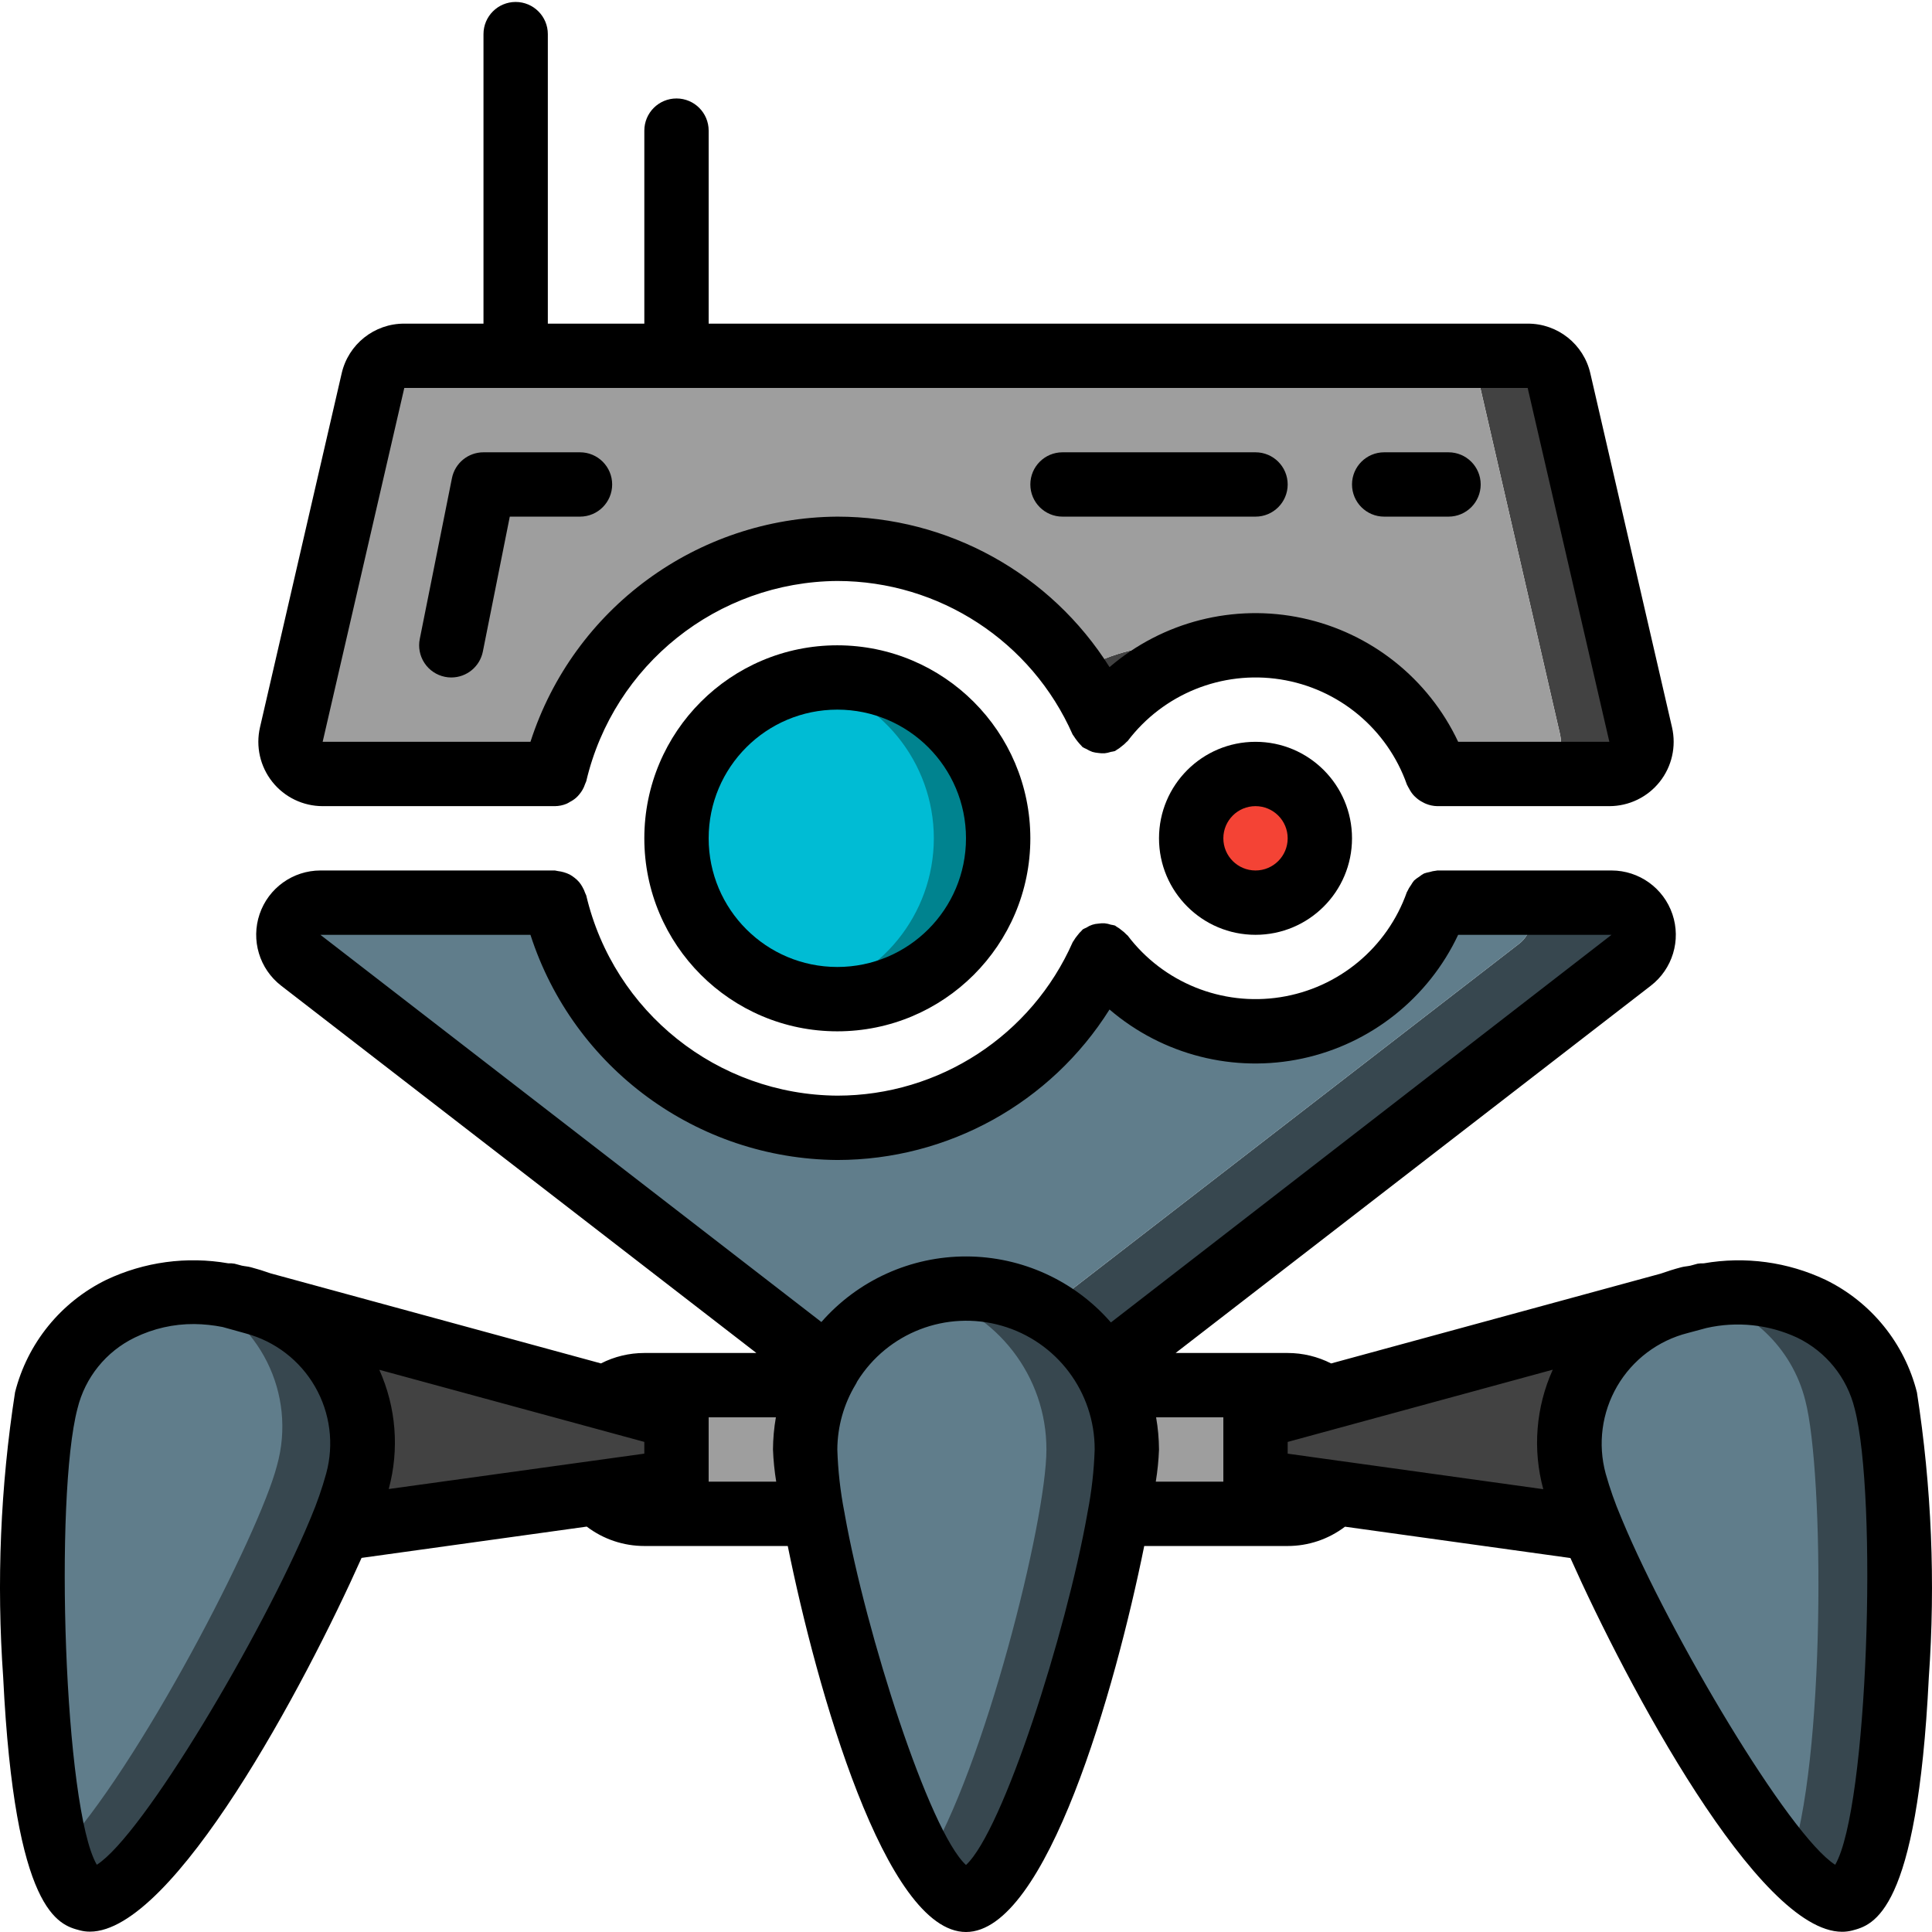 <svg height="512pt" viewBox="0 0 512.519 512" width="512pt" xmlns="http://www.w3.org/2000/svg"><path d="m59.992 343.215 9.559 2.559 109.91 29.953v17.066l-89.09 12.375zm0 0" fill="#424242"/><path d="m422.148 405.176-89.09-12.375v-17.066l109.91-29.953 9.559-2.559zm0 0" fill="#424242"/><path d="m264.793 222.125c0 23.566-19.102 42.668-42.668 42.668-2.836.02-5.668-.266-8.445-.852h-.172c-19.887-4.039-34.176-21.523-34.176-41.816 0-20.289 14.289-37.773 34.176-41.812h.172c2.777-.586 5.609-.875 8.445-.852 23.566 0 42.668 19.102 42.668 42.664zm0 0" fill="#00838f"/><path d="m247.727 222.125c-.02 20.242-14.23 37.695-34.047 41.816h-.172c-19.887-4.039-34.176-21.523-34.176-41.816 0-20.289 14.289-37.773 34.176-41.812h.172c19.816 4.121 34.027 21.574 34.047 41.812zm0 0" fill="#00bcd4"/><path d="m432.73 254.469-137.473 106.238c-.758.621-1.625 1.082-2.562 1.367h-72.875c-.934-.285-1.805-.746-2.559-1.367l-3.754-2.902h49.324c.934-.281 1.805-.746 2.559-1.363l137.473-106.242c3.449-2.562 4.375-7.336 2.133-11.008h22.527c3.641.012 6.875 2.336 8.051 5.781 1.176 3.449.031 7.262-2.844 9.496zm0 0" fill="#37474f"/><path d="m402.863 250.199-137.473 106.242c-.754.617-1.625 1.082-2.559 1.363h-49.324l-133.719-103.336c-2.875-2.234-4.02-6.047-2.844-9.496 1.176-3.445 4.406-5.77 8.051-5.781h62.207c5.961 25.57 24.461 46.383 49.152 55.297 32.688 11.629 69.113-.125 88.832-28.672 2.816-3.98 5.219-8.242 7.168-12.715 11.363 14.984 30.035 22.52 48.613 19.613 18.582-2.906 34.062-15.785 40.305-33.523h23.723c2.242 3.672 1.316 8.445-2.133 11.008zm0 0" fill="#607d8b"/><path d="m311.727 170.926c3.559-.02 7.105.352 10.582 1.109-11.938 2.609-22.559 9.387-29.953 19.113-1.949-4.469-4.352-8.73-7.168-12.711 7.969-4.938 17.164-7.539 26.539-7.512zm0 0" fill="#424242"/><path d="m426.926 205.059h-21.332c2.582-.012 5.023-1.199 6.633-3.223 1.609-2.023 2.211-4.664 1.645-7.188l-21.59-93.867c-.883-3.906-4.359-6.672-8.363-6.656h21.332c4.004-.016 7.484 2.75 8.363 6.656l21.59 93.867c.57 2.523-.035 5.164-1.645 7.188-1.609 2.023-4.047 3.211-6.633 3.223zm0 0" fill="#424242"/><path d="m405.594 205.059h-24.32c-7.184-20.465-26.523-34.156-48.215-34.133-3.609.02-7.211.391-10.75 1.109-3.477-.758-7.023-1.129-10.582-1.109-9.375-.027-18.57 2.574-26.539 7.512-14.305-20.727-37.879-33.102-63.062-33.109-3.512-.008-7.02.25-10.496.766-31.609 4.422-57.227 27.867-64.426 58.965h-61.609c-2.586-.012-5.023-1.199-6.633-3.223-1.609-2.023-2.215-4.664-1.645-7.188l21.59-93.867c.879-3.906 4.355-6.672 8.359-6.656h276.652c4.004-.016 7.48 2.75 8.363 6.656l21.59 93.867c.566 2.523-.035 5.164-1.645 7.188-1.609 2.023-4.051 3.211-6.633 3.223zm0 0" fill="#9e9e9e"/><path d="m350.125 222.125c0 9.426-7.641 17.066-17.066 17.066-9.426 0-17.066-7.641-17.066-17.066s7.641-17.066 17.066-17.066c9.426 0 17.066 7.641 17.066 17.066zm0 0" fill="#f44335"/><path d="m94.809 392.793c-5.973 22.785-54.953 115.113-71.422 110.762-3.16-.852-5.805-5.375-7.852-12.285-8.703-29.27-8.109-101.633-3.242-120.066 4.598-17.246 20.383-29.121 38.227-28.758 4.664-.059 9.316.516 13.824 1.707 10.684 2.07 20.027 8.48 25.801 17.703 5.777 9.219 7.465 20.422 4.664 30.938zm0 0" fill="#37474f"/><path d="m73.477 388.527c-4.695 18.176-36.781 80.383-57.941 102.742-8.703-29.27-8.109-101.633-3.242-120.066 4.598-17.246 20.383-29.121 38.227-28.758 18.34 7.199 28.258 27.105 22.957 46.082zm0 0" fill="#607d8b"/><path d="m489.133 503.555c-3.582.941-8.703-2.645-14.504-9.129-24.051-30.773-43.246-65.051-56.918-101.633-2.801-10.516-1.113-21.719 4.664-30.938 5.773-9.223 15.117-15.633 25.801-17.703.645-.184 1.297-.324 1.961-.426 10.285-3.012 21.348-1.805 30.746 3.348 9.395 5.156 16.355 13.836 19.344 24.129 5.973 22.871 5.461 128.086-11.094 132.352zm0 0" fill="#37474f"/><path d="m474.629 494.426c-24.051-30.773-43.246-65.051-56.918-101.633-2.801-10.516-1.113-21.719 4.664-30.938 5.773-9.223 15.117-15.633 25.801-17.703.645-.184 1.297-.324 1.961-.426 14.074 2.863 25.254 13.551 28.758 27.477 5.035 19.199 5.461 96.344-4.266 123.223zm0 0" fill="#607d8b"/><path d="m288.199 401.328h34.988c3.762-.098 7.262-1.965 9.438-5.035.168-.184.312-.383.434-.598l-1.809-25.09c-2.137-2.129-5.012-3.352-8.031-3.414h-133.922c-3.016.062-5.891 1.285-8.027 3.414l-1.809 25.09c2.137 3.395 5.824 5.508 9.836 5.633zm0 0" fill="#9e9e9e"/><path d="m298.926 384.258c0 23.555-25.598 119.469-42.668 119.469-3.328 0-6.996-3.668-10.664-9.727-15.445-25.004-32-90.797-32-109.742-.023-19.461 13.148-36.461 32-41.301 3.477-.93 7.066-1.391 10.664-1.363 23.566 0 42.668 19.102 42.668 42.664zm0 0" fill="#37474f"/><path d="m277.594 384.258c0 18.945-16.555 84.738-32 109.742-15.445-25.004-32-90.797-32-109.742-.023-19.461 13.148-36.461 32-41.301 18.848 4.84 32.023 21.84 32 41.301zm0 0" fill="#607d8b"/><path d="m222.125 170.926c-28.277 0-51.199 22.922-51.199 51.199s22.922 51.203 51.199 51.203 51.203-22.926 51.203-51.203c-.031-28.266-22.938-51.172-51.203-51.199zm0 85.332c-18.852 0-34.133-15.281-34.133-34.133s15.281-34.133 34.133-34.133 34.133 15.281 34.133 34.133-15.281 34.133-34.133 34.133zm0 0"/><path d="m373.219 207.867c0 .094.109.172.145.266.137.293.289.578.461.852.312.617.699 1.191 1.16 1.707.23.25.477.484.734.707.516.453 1.09.844 1.707 1.152.273.16.559.301.852.418.953.391 1.969.602 2.996.625h45.652c5.199-.004 10.117-2.375 13.352-6.445 3.238-4.07 4.441-9.395 3.273-14.461l-21.66-93.867c-1.762-7.762-8.672-13.258-16.629-13.227h-217.27v-51.199c0-4.715-3.82-8.535-8.531-8.535-4.715 0-8.535 3.82-8.535 8.535v51.199h-25.598v-76.801c0-4.711-3.824-8.535-8.535-8.535-4.715 0-8.535 3.824-8.535 8.535v76.801h-21c-7.957-.031-14.867 5.465-16.629 13.227l-21.66 93.867c-1.168 5.066.035 10.391 3.273 14.461 3.234 4.07 8.148 6.441 13.352 6.445h61.617c1.051-.012 2.094-.223 3.066-.625.32-.145.633-.316.93-.512.59-.297 1.145-.672 1.645-1.109.293-.262.559-.547.805-.852.684-.801 1.207-1.723 1.535-2.723.125-.254.23-.512.324-.777 7.285-30.957 34.809-52.91 66.609-53.137 27.039.02 51.516 15.992 62.422 40.73.07.137.188.23.258.359.605.961 1.309 1.855 2.105 2.668.121.105.172.242.301.336.312.18.637.336.973.469.508.316 1.055.582 1.621.785.508.141 1.027.234 1.551.281.543.082 1.094.113 1.641.086.582-.062 1.152-.188 1.707-.379.367-.051.734-.125 1.09-.227.148-.07.23-.199.379-.266.488-.277.949-.605 1.371-.973.465-.332.895-.715 1.281-1.137.102-.117.238-.168.332-.289 9.461-12.48 25.012-18.754 40.484-16.34 15.473 2.414 28.371 13.133 33.578 27.902zm-78.883-31.156c-15.609-24.832-42.879-39.906-72.211-39.918-37.18.266-69.996 24.348-81.406 59.734h-55.125l21.656-93.867h298.012l21.664 93.867h-40.105c-7.902-16.793-23.191-28.93-41.336-32.816-18.145-3.891-37.062.922-51.148 13zm0 0"/><path d="m307.461 222.125c0 14.141 11.461 25.602 25.598 25.602 14.141 0 25.602-11.461 25.602-25.602 0-14.137-11.461-25.598-25.602-25.598-14.137 0-25.598 11.461-25.598 25.598zm34.133 0c0 4.715-3.82 8.535-8.535 8.535-4.711 0-8.531-3.82-8.531-8.535 0-4.711 3.82-8.531 8.531-8.531 4.715 0 8.535 3.82 8.535 8.531zm0 0"/><path d="m484.328 339.273c-10.07-4.777-21.375-6.312-32.355-4.395-.555-.023-1.109.012-1.656.102l-1.879.512c-.801.18-1.602.203-2.406.418-1.902.496-3.727 1.082-5.512 1.707l-87.398 23.816c-3.57-1.82-7.52-2.77-11.527-2.773h-29.73l126.035-97.41c5.789-4.453 8.102-12.09 5.754-19.004-2.344-6.918-8.828-11.574-16.129-11.586h-46.25c-.094 0-.172.051-.266.051-.609.059-1.211.18-1.793.367-.496.086-.984.215-1.457.383-.449.246-.875.531-1.273.855-.488.293-.949.637-1.371 1.023-.293.367-.555.754-.785 1.16-.383.512-.711 1.062-.973 1.648 0 .082-.105.145-.137.227-5.207 14.77-18.105 25.488-33.578 27.902-15.473 2.418-31.023-3.859-40.484-16.336-.094-.121-.23-.172-.332-.293-.387-.418-.816-.801-1.281-1.133-.426-.371-.891-.695-1.383-.973-.137-.07-.219-.199-.367-.266-.352-.102-.711-.18-1.074-.23-.555-.188-1.125-.312-1.707-.375-.543-.027-1.086 0-1.621.086-1.141.059-2.242.426-3.191 1.066-.332.133-.656.289-.965.469-.117.086-.18.23-.289.324-.422.391-.805.82-1.145 1.289-.367.43-.691.891-.973 1.383-.066.137-.188.219-.254.367-10.91 24.75-35.398 40.727-62.449 40.738-31.793-.223-59.312-22.164-66.609-53.113-.086-.23-.188-.457-.301-.676-.18-.543-.418-1.066-.707-1.559-.254-.473-.555-.914-.895-1.324-.352-.402-.738-.77-1.16-1.094-.418-.34-.867-.645-1.34-.902-.988-.48-2.051-.789-3.141-.914-.254-.062-.512-.113-.77-.152h-62.207c-7.293.016-13.77 4.656-16.121 11.559-2.352 6.898-.062 14.535 5.703 19l126.078 97.441h-29.73c-4 0-7.941.949-11.504 2.766l-87.66-23.895c-1.707-.613-3.461-1.156-5.258-1.629-.785-.207-1.57-.238-2.348-.41l-1.938-.52c-.562-.098-1.133-.133-1.707-.105-10.973-1.91-22.266-.375-32.332 4.395-12.047 5.902-20.895 16.801-24.184 29.809-3.887 25.027-4.941 50.41-3.148 75.672 3.074 62.566 14.738 65.621 20.344 67.082.871.23 1.766.344 2.664.34 22.184 0 56.977-65.348 72.062-99.148l59.734-8.301c4.391 3.34 9.758 5.148 15.273 5.145h38.051c7.68 37.957 25.898 102.398 47.281 102.398 21.387 0 39.598-64.441 47.285-102.398h38.051c5.492.004 10.832-1.797 15.207-5.121l59.801 8.312c15.086 33.801 49.867 99.148 72.062 99.148.898.004 1.793-.109 2.664-.332 5.605-1.469 17.27-4.516 20.344-67.082 1.793-25.262.738-50.645-3.148-75.672-3.285-13.023-12.133-23.938-24.195-29.84zm-74.93 55.516-54.152-7.527c-.129 0-.258 0-.391-.051l-13.262-1.844v-3.113l70.324-19.164c-4.492 9.953-5.383 21.16-2.52 31.699zm-268.68-147.062c11.41 35.387 44.227 59.465 81.406 59.734 29.332-.012 56.602-15.09 72.211-39.922 14.086 12.082 33.004 16.891 51.148 13.004s33.434-16.027 41.336-32.816h40.688l-132.805 102.828c-9.664-11.102-23.656-17.484-38.375-17.508-14.719-.02-28.73 6.32-38.426 17.395l-132.906-102.715zm-40.105 115.387 70.312 19.133v3.113l-67.805 9.387c2.852-10.516 1.969-21.695-2.5-31.633zm-74.934 131.305c-8.703-15.02-11.289-97.613-5.121-121.031 2.008-8.227 7.578-15.129 15.199-18.824 4.906-2.391 10.297-3.617 15.754-3.582 2.531.031 5.059.293 7.543.785l6.145 1.707c7.77 2.078 14.387 7.168 18.391 14.145 4.008 6.977 5.062 15.258 2.941 23.016-1.086 3.934-2.426 7.789-4.012 11.547-.148.312-.281.629-.398.957-12.555 30.086-44.117 83.445-56.441 91.281zm162.312-101.625v-17.066h17.836c-.496 2.816-.75 5.672-.77 8.531.109 2.859.395 5.711.855 8.535zm68.266 101.691c-9.793-9.055-26.52-61.387-32.176-93.105v-.051c0-.172-.086-.316-.094-.48-1.066-5.469-1.688-11.016-1.863-16.59.035-6.062 1.699-12.004 4.824-17.203.168-.273.316-.559.449-.852 8.031-12.941 23.68-18.977 38.32-14.781 14.645 4.199 24.719 17.605 24.676 32.836-.18 5.574-.805 11.121-1.871 16.59 0 .164-.094.309-.094.48v.051c-5.648 31.719-22.375 84.051-32.172 93.105zm50.434-118.758h17.836v17.066h-17.922c.461-2.824.746-5.676.855-8.535-.02-2.859-.277-5.715-.77-8.531zm180.148 118.699c-12.324-7.836-43.887-61.195-56.441-91.309-.117-.324-.25-.645-.398-.953-1.594-3.746-2.945-7.586-4.047-11.504-2.133-7.84-1.027-16.207 3.066-23.219 4.098-7.016 10.844-12.09 18.719-14.082l4.957-1.332c8.086-1.832 16.551-.934 24.066 2.562 7.637 3.684 13.227 10.59 15.238 18.824 6.129 23.398 3.543 105.992-5.16 121.012zm0 0"/><path d="m153.859 119.727h-25.602c-4.055 0-7.551 2.852-8.359 6.828l-8.535 42.664c-.453 2.219-.008 4.527 1.242 6.414 1.25 1.891 3.195 3.203 5.414 3.656.562.117 1.133.176 1.707.172 4.051-.004 7.543-2.859 8.355-6.828l7.156-35.84h18.621c4.715 0 8.535-3.82 8.535-8.535 0-4.711-3.82-8.531-8.535-8.531zm0 0"/><path d="m333.059 119.727h-51.199c-4.711 0-8.531 3.82-8.531 8.531 0 4.715 3.82 8.535 8.531 8.535h51.199c4.715 0 8.535-3.82 8.535-8.535 0-4.711-3.82-8.531-8.535-8.531zm0 0"/><path d="m392.793 128.258c0-4.711-3.82-8.531-8.535-8.531h-17.066c-4.711 0-8.531 3.82-8.531 8.531 0 4.715 3.82 8.535 8.531 8.535h17.066c4.715 0 8.535-3.82 8.535-8.535zm0 0"/></svg>